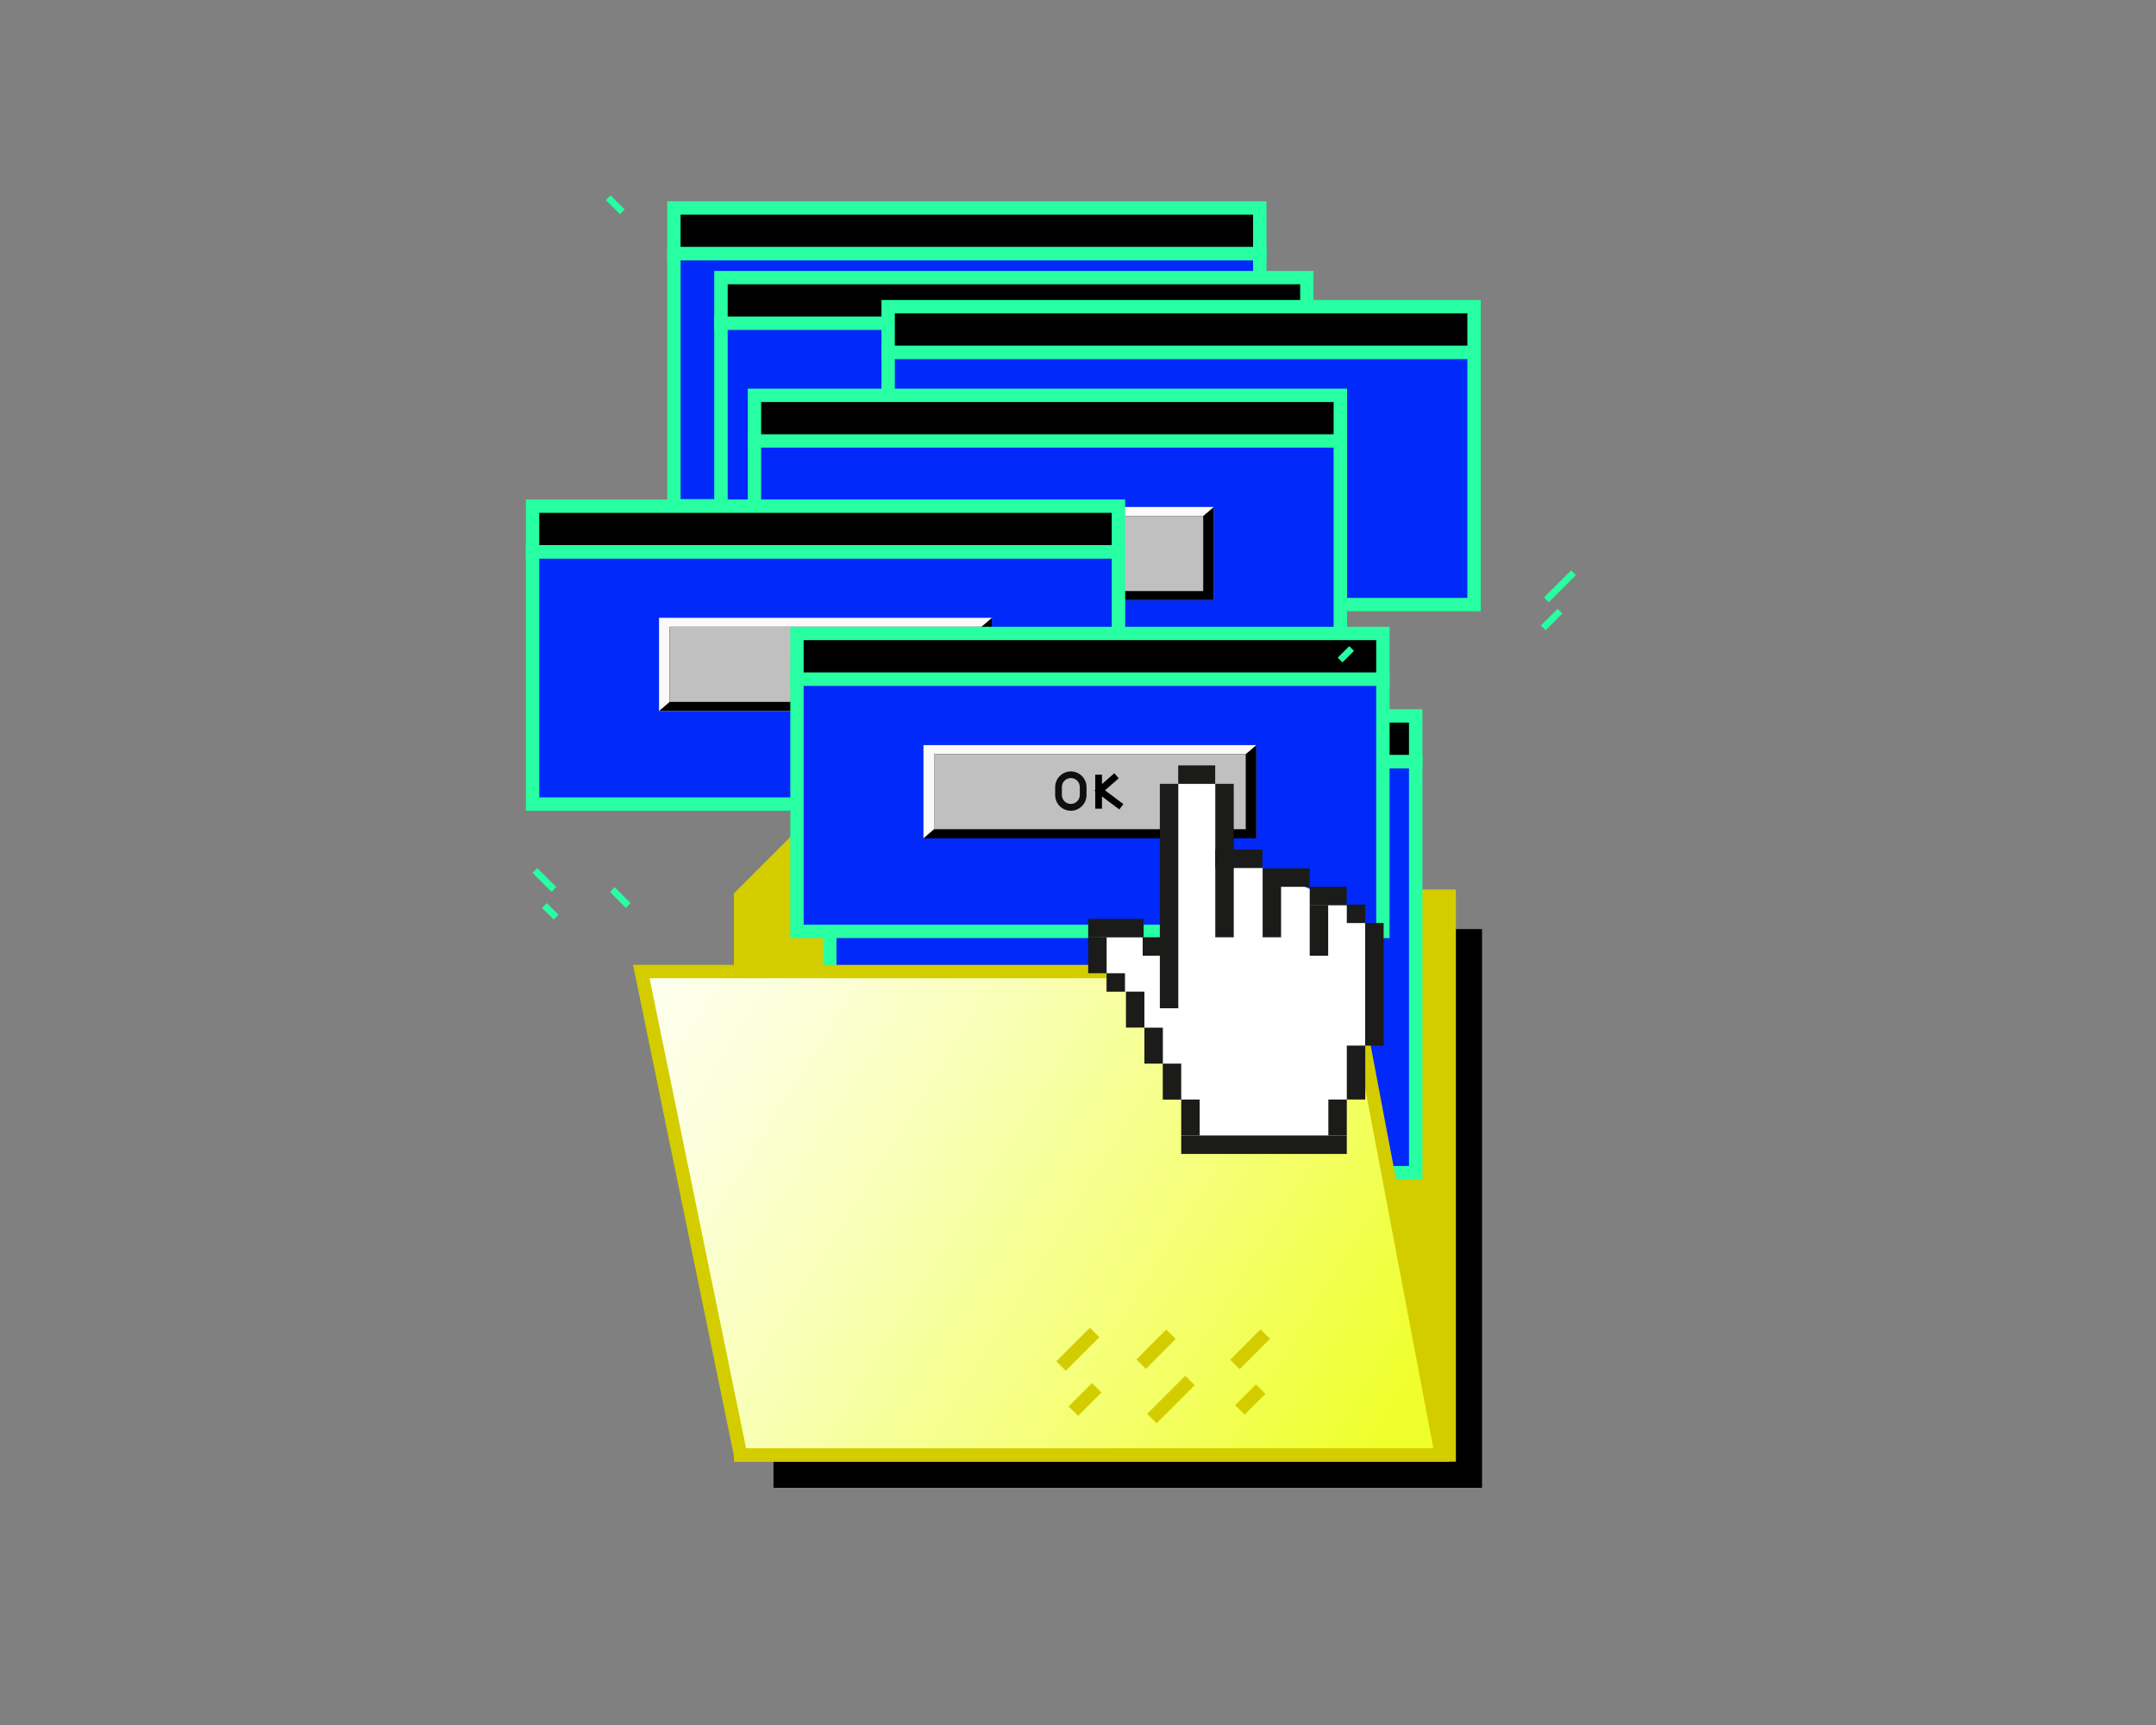 <?xml version="1.0" encoding="utf-8"?>
<!-- Generator: Adobe Illustrator 21.0.2, SVG Export Plug-In . SVG Version: 6.00 Build 0)  -->
<svg version="1.1" id="Слой_1" xmlns="http://www.w3.org/2000/svg" xmlns:xlink="http://www.w3.org/1999/xlink" x="0px" y="0px"
	 viewBox="0 0 2500 2000" style="enable-background:new 0 0 2500 2000;" xml:space="preserve">
<rect x="0" y="0" width="2500" height="2000" fill="#808080" stroke="none"/>
<style type="text/css">
	.st0{fill:#D3CD00;}
	.st1{fill:#0029FA;}
	.st2{fill:#27FFA2;}
	.st3{fill:#FAFAFA;}
	.st4{fill:#C0C0C0;}
	.st5{fill:#0F0F0F;}
	.st6{fill:url(#SVGID_1_);}
	.st7{fill:#FFFFFF;}
	.st8{fill:#1B1B19;}
</style>
<g id="Folder_Back">
	<polygon points="1372.1,1077.2 1258.1,963.2 1010.9,963.2 896.9,1077.2 896.9,1725 1718.5,1725 1718.5,1077.2 	"/>
	<polygon class="st0" points="1337.1,1031.3 1223.1,917.3 969.5,917.3 851,1035.8 851,1694.7 1688.2,1694.7 1688.2,1031.3 	"/>
</g>
<g id="Windows">
	<g>
		<rect x="781.5" y="293.9" class="st1" width="679.4" height="292.5"/>
		<path class="st2" d="M1468.6,594.2H773.7v-308h694.9V594.2z M789.2,578.7h663.8v-277H789.2V578.7z"/>
		<rect x="781.5" y="241" width="679.4" height="52.9"/>
		<path class="st2" d="M1468.6,301.7H773.7v-68.4h694.9V301.7z M789.2,286.2h663.8v-37.4H789.2V286.2z"/>
	</g>
	<g>
		<rect x="836" y="321.9" width="679.4" height="52.9"/>
		<path class="st2" d="M1523.1,382.5H828.2v-68.4h694.9V382.5z M843.8,367h663.8v-37.4H843.8V367z"/>
		<rect x="836" y="374.7" class="st1" width="679.4" height="292.5"/>
		<path class="st2" d="M1523.1,675H828.2V367h694.9V675z M843.8,659.5h663.8v-277H843.8V659.5z"/>
	</g>
	<g>
		<rect x="1029.9" y="408.4" class="st1" width="679.4" height="292.5"/>
		<path class="st2" d="M1717,708.7h-694.9v-308H1717V708.7z M1037.6,693.2h663.9v-277h-663.9V693.2z"/>
		<rect x="1029.9" y="355.6" width="679.4" height="52.9"/>
		<path class="st2" d="M1717,416.2h-694.9v-68.4H1717V416.2z M1037.6,400.7h663.9v-37.4h-663.9V400.7z"/>
	</g>
	<g>
		<rect x="874.8" y="511.2" class="st1" width="679.4" height="292.5"/>
		<path class="st2" d="M1561.9,811.5H867.1v-308h694.9V811.5z M882.6,796h663.8V519H882.6V796z"/>
		<rect x="874.8" y="458.3" width="679.4" height="52.9"/>
		<path class="st2" d="M1561.9,519H867.1v-68.4h694.9V519z M882.6,503.5h663.8v-37.4H882.6V503.5z"/>
		<rect x="1021.5" y="587.8" class="st3" width="385.9" height="108.1"/>
		<polygon points="1407.5,587.8 1407.5,695.8 1021.5,695.8 1033.8,685.3 1033.8,598.3 1395.2,598.3 		"/>
		<rect x="1033.8" y="598.3" class="st4" width="361.4" height="87"/>
		<rect x="1220.7" y="622.1" width="7.8" height="39.4"/>
		<polygon points="1248.6,662.4 1219.6,640.7 1242.8,620.4 1247.9,626.3 1232,640.2 1253.3,656.2 		"/>
		<path class="st5" d="M1192.4,663.9c-10,0-18.2-8.2-18.2-18.2v-9.2c0-10,8.2-18.2,18.2-18.2c10,0,18.2,8.2,18.2,18.2v9.2
			C1210.6,655.7,1202.4,663.9,1192.4,663.9z M1192.4,626c-5.8,0-10.4,4.7-10.4,10.4v9.2c0,5.8,4.7,10.4,10.4,10.4
			c5.8,0,10.4-4.7,10.4-10.4v-9.2C1202.8,630.7,1198.1,626,1192.4,626z"/>
	</g>
	<g>
		<rect x="617.5" y="639.7" class="st1" width="679.4" height="292.5"/>
		<path class="st2" d="M1304.6,940H609.8V632h694.9V940z M625.3,924.5h663.8v-277H625.3V924.5z"/>
		<rect x="617.5" y="586.8" width="679.4" height="52.9"/>
		<path class="st2" d="M1304.6,647.5H609.8v-68.4h694.9V647.5z M625.3,632h663.8v-37.4H625.3V632z"/>
		<rect x="764.2" y="716.3" class="st3" width="385.9" height="108.1"/>
		<polygon points="1150.2,716.3 1150.2,824.3 764.2,824.3 776.5,813.8 776.5,726.8 1137.9,726.8 		"/>
		<rect x="776.5" y="726.8" class="st4" width="361.4" height="87"/>
		<rect x="963.4" y="750.6" width="7.8" height="39.4"/>
		<polygon points="991.3,790.9 962.4,769.2 985.5,748.9 990.6,754.8 974.7,768.7 996,784.7 		"/>
		<path class="st5" d="M935.1,792.4c-10,0-18.2-8.2-18.2-18.2v-9.2c0-10,8.2-18.2,18.2-18.2c10,0,18.2,8.2,18.2,18.2v9.2
			C953.3,784.2,945.1,792.4,935.1,792.4z M935.1,754.5c-5.8,0-10.4,4.7-10.4,10.4v9.2c0,5.8,4.7,10.4,10.4,10.4
			c5.8,0,10.4-4.7,10.4-10.4v-9.2C945.5,759.2,940.9,754.5,935.1,754.5z"/>
	</g>
	<g>
		<rect x="962.3" y="883" class="st1" width="679.4" height="476.7"/>
		<path class="st2" d="M1649.4,1367.5H954.5V875.2h694.9V1367.5z M970,1351.9h663.8V890.7H970V1351.9z"/>
		<rect x="962.3" y="830.1" width="679.4" height="52.9"/>
		<path class="st2" d="M1649.4,890.7H954.5v-68.4h694.9V890.7z M970,875.2h663.8v-37.4H970V875.2z"/>
	</g>
	<g>
		<rect x="924.1" y="787.3" class="st1" width="679.4" height="292.5"/>
		<path class="st2" d="M1611.2,1087.6H916.4v-308h694.9V1087.6z M931.9,1072.1h663.9v-277H931.9V1072.1z"/>
		<rect x="924.1" y="734.4" width="679.4" height="52.9"/>
		<path class="st2" d="M1611.2,795.1H916.4v-68.4h694.9V795.1z M931.9,779.6h663.9v-37.4H931.9V779.6z"/>
		<rect x="1070.8" y="863.9" class="st3" width="385.9" height="108.1"/>
		<polygon points="1456.8,863.9 1456.8,972 1070.8,972 1083.1,961.4 1083.1,874.4 1444.5,874.4 		"/>
		<rect x="1083.1" y="874.4" class="st4" width="361.4" height="87"/>
		<rect x="1270" y="898.2" width="7.8" height="39.4"/>
		<polygon points="1297.9,938.5 1269,916.8 1292.1,896.5 1297.2,902.4 1281.3,916.3 1302.6,932.3 		"/>
		<path class="st5" d="M1241.7,940c-10,0-18.2-8.2-18.2-18.2v-9.2c0-10,8.2-18.2,18.2-18.2s18.2,8.2,18.2,18.2v9.2
			C1259.9,931.8,1251.7,940,1241.7,940z M1241.7,902.1c-5.8,0-10.4,4.7-10.4,10.4v9.2c0,5.8,4.7,10.4,10.4,10.4s10.4-4.7,10.4-10.4
			v-9.2C1252.1,906.8,1247.5,902.1,1241.7,902.1z"/>
	</g>
	<g>
		
			<rect x="1551.4" y="754.6" transform="matrix(0.707 -0.707 0.707 0.707 -79.19 1325.858)" class="st2" width="18.9" height="7.8"/>
		<line class="st1" x1="620.4" y1="1009.3" x2="642.5" y2="1031.4"/>
		
			<rect x="627.6" y="1004.8" transform="matrix(0.707 -0.707 0.707 0.707 -536.574 745.362)" class="st2" width="7.8" height="31.2"/>
		<line class="st1" x1="710.1" y1="1031.4" x2="728.6" y2="1049.8"/>
		
			<rect x="715.5" y="1027.6" transform="matrix(0.707 -0.707 0.707 0.707 -525.143 813.454)" class="st2" width="7.8" height="26.1"/>
		<line class="st1" x1="631.4" y1="1049.8" x2="645" y2="1063.4"/>
		
			<rect x="634.3" y="1047" transform="matrix(0.707 -0.707 0.707 0.707 -560.211 760.761)" class="st2" width="7.8" height="19.2"/>
		<line class="st1" x1="1824.8" y1="663.9" x2="1793.3" y2="695.4"/>
		
			<rect x="1786.8" y="675.7" transform="matrix(0.707 -0.707 0.707 0.707 49.3 1478.267)" class="st2" width="44.6" height="7.8"/>
		<line class="st1" x1="1809.1" y1="708.5" x2="1789.7" y2="727.8"/>
		
			<rect x="1785.7" y="714.3" transform="matrix(0.707 -0.707 0.707 0.707 19.218 1482.717)" class="st2" width="27.4" height="7.8"/>
		<line class="st1" x1="705.3" y1="229.3" x2="721.8" y2="245.7"/>
		
			<rect x="709.7" y="225.8" transform="matrix(0.707 -0.707 0.707 0.707 41.081 574.1)" class="st2" width="7.8" height="23.2"/>
	</g>
</g>
<g id="Folder_Front">
	<linearGradient id="SVGID_1_" gradientUnits="userSpaceOnUse" x1="624.25" y1="1042.419" x2="1617.359" y2="1657.867">
		<stop  offset="0" style="stop-color:#FFFFFF"/>
		<stop  offset="9.688431e-02" style="stop-color:#FEFFF6"/>
		<stop  offset="0.258" style="stop-color:#FCFFDC"/>
		<stop  offset="0.464" style="stop-color:#F9FFB3"/>
		<stop  offset="0.706" style="stop-color:#F5FF79"/>
		<stop  offset="0.976" style="stop-color:#EFFF30"/>
		<stop  offset="0.994" style="stop-color:#EFFF2B"/>
	</linearGradient>
	<polygon class="st6" points="743.6,1126.4 858.8,1686.9 1671.4,1686.9 1565.3,1126.4 	"/>
	<path class="st0" d="M1680.7,1694.7H852.4l-118.3-576h837.6L1680.7,1694.7z M865.1,1679.1H1662l-103.2-544.9H753.2L865.1,1679.1z"
		/>
	
		<rect x="1222.6" y="1556.6" transform="matrix(0.707 -0.707 0.707 0.707 -740.015 1342.155)" class="st0" width="55" height="15.5"/>
	
		<rect x="1326.9" y="1614.9" transform="matrix(0.707 -0.707 0.707 0.707 -749.611 1435.58)" class="st0" width="62.4" height="15.5"/>
	
		<rect x="1239.4" y="1614.9" transform="matrix(0.707 -0.707 0.707 0.707 -778.788 1365.147)" class="st0" width="38.3" height="15.5"/>
	
		<rect x="1424.9" y="1556.6" transform="matrix(0.707 -0.707 0.707 0.707 -681.499 1483.424)" class="st0" width="49.9" height="15.5"/>
	
		<rect x="1433.1" y="1614.9" transform="matrix(0.707 -0.707 0.707 0.707 -722.644 1500.684)" class="st0" width="34.1" height="15.5"/>
	
		<rect x="1316.4" y="1556.6" transform="matrix(0.707 -0.707 0.707 0.707 -713.45 1406.287)" class="st0" width="48.9" height="15.5"/>
</g>
<g id="Hand">
	<polygon class="st7" points="1272.4,1076 1283.1,1128.4 1305.6,1149.7 1327,1191.5 1348.3,1233.2 1369.7,1274.8 1391,1316.5 
		1540.3,1316.5 1561.7,1274.8 1583,1212.3 1583,1070.1 1561.7,1049.5 1463.7,1006.4 1430.5,986.8 1409.2,908.8 1366.2,908.8 
		1346.3,1108.1 1326,1086.7 	"/>
	<rect x="1283.1" y="1128.4" class="st8" width="21.4" height="21.4"/>
	<rect x="1261.8" y="1086.7" class="st8" width="21.4" height="41.7"/>
	<rect x="1305.6" y="1149.7" class="st8" width="21.4" height="41.7"/>
	<rect x="1518.7" y="1049.3" class="st8" width="21.4" height="58.8"/>
	<rect x="1369.7" y="1316.5" class="st8" width="192" height="21.4"/>
	<rect x="1327" y="1191.5" class="st8" width="21.4" height="41.7"/>
	<rect x="1348.3" y="1233.2" class="st8" width="21.4" height="41.7"/>
	<rect x="1369.7" y="1274.8" class="st8" width="21.4" height="41.7"/>
	<rect x="1540.3" y="1274.8" class="st8" width="21.4" height="41.7"/>
	<rect x="1561.7" y="1212.3" class="st8" width="21.4" height="62.5"/>
	<rect x="1583" y="1070.1" class="st8" width="21.4" height="142.2"/>
	<rect x="1325" y="1086.7" class="st8" width="21.4" height="21.4"/>
	<rect x="1561.7" y="1048.8" class="st8" width="21.4" height="21.4"/>
	<rect x="1518.7" y="1028.2" class="st8" width="42.9" height="21.4"/>
	<rect x="1366.2" y="887.4" class="st8" width="42.9" height="21.4"/>
	<rect x="1464.1" y="1027.9" class="st8" width="21.4" height="58.8"/>
	<rect x="1464.1" y="1006.8" class="st8" width="54.6" height="21.4"/>
	<rect x="1409.2" y="908.8" class="st8" width="21.4" height="177.9"/>
	<rect x="1344.9" y="908.8" class="st8" width="21.4" height="260.2"/>
	<rect x="1409.2" y="985" class="st8" width="54.6" height="21.4"/>
	<rect x="1261.8" y="1065.4" class="st8" width="64.3" height="21.4"/>
</g>
</svg>
